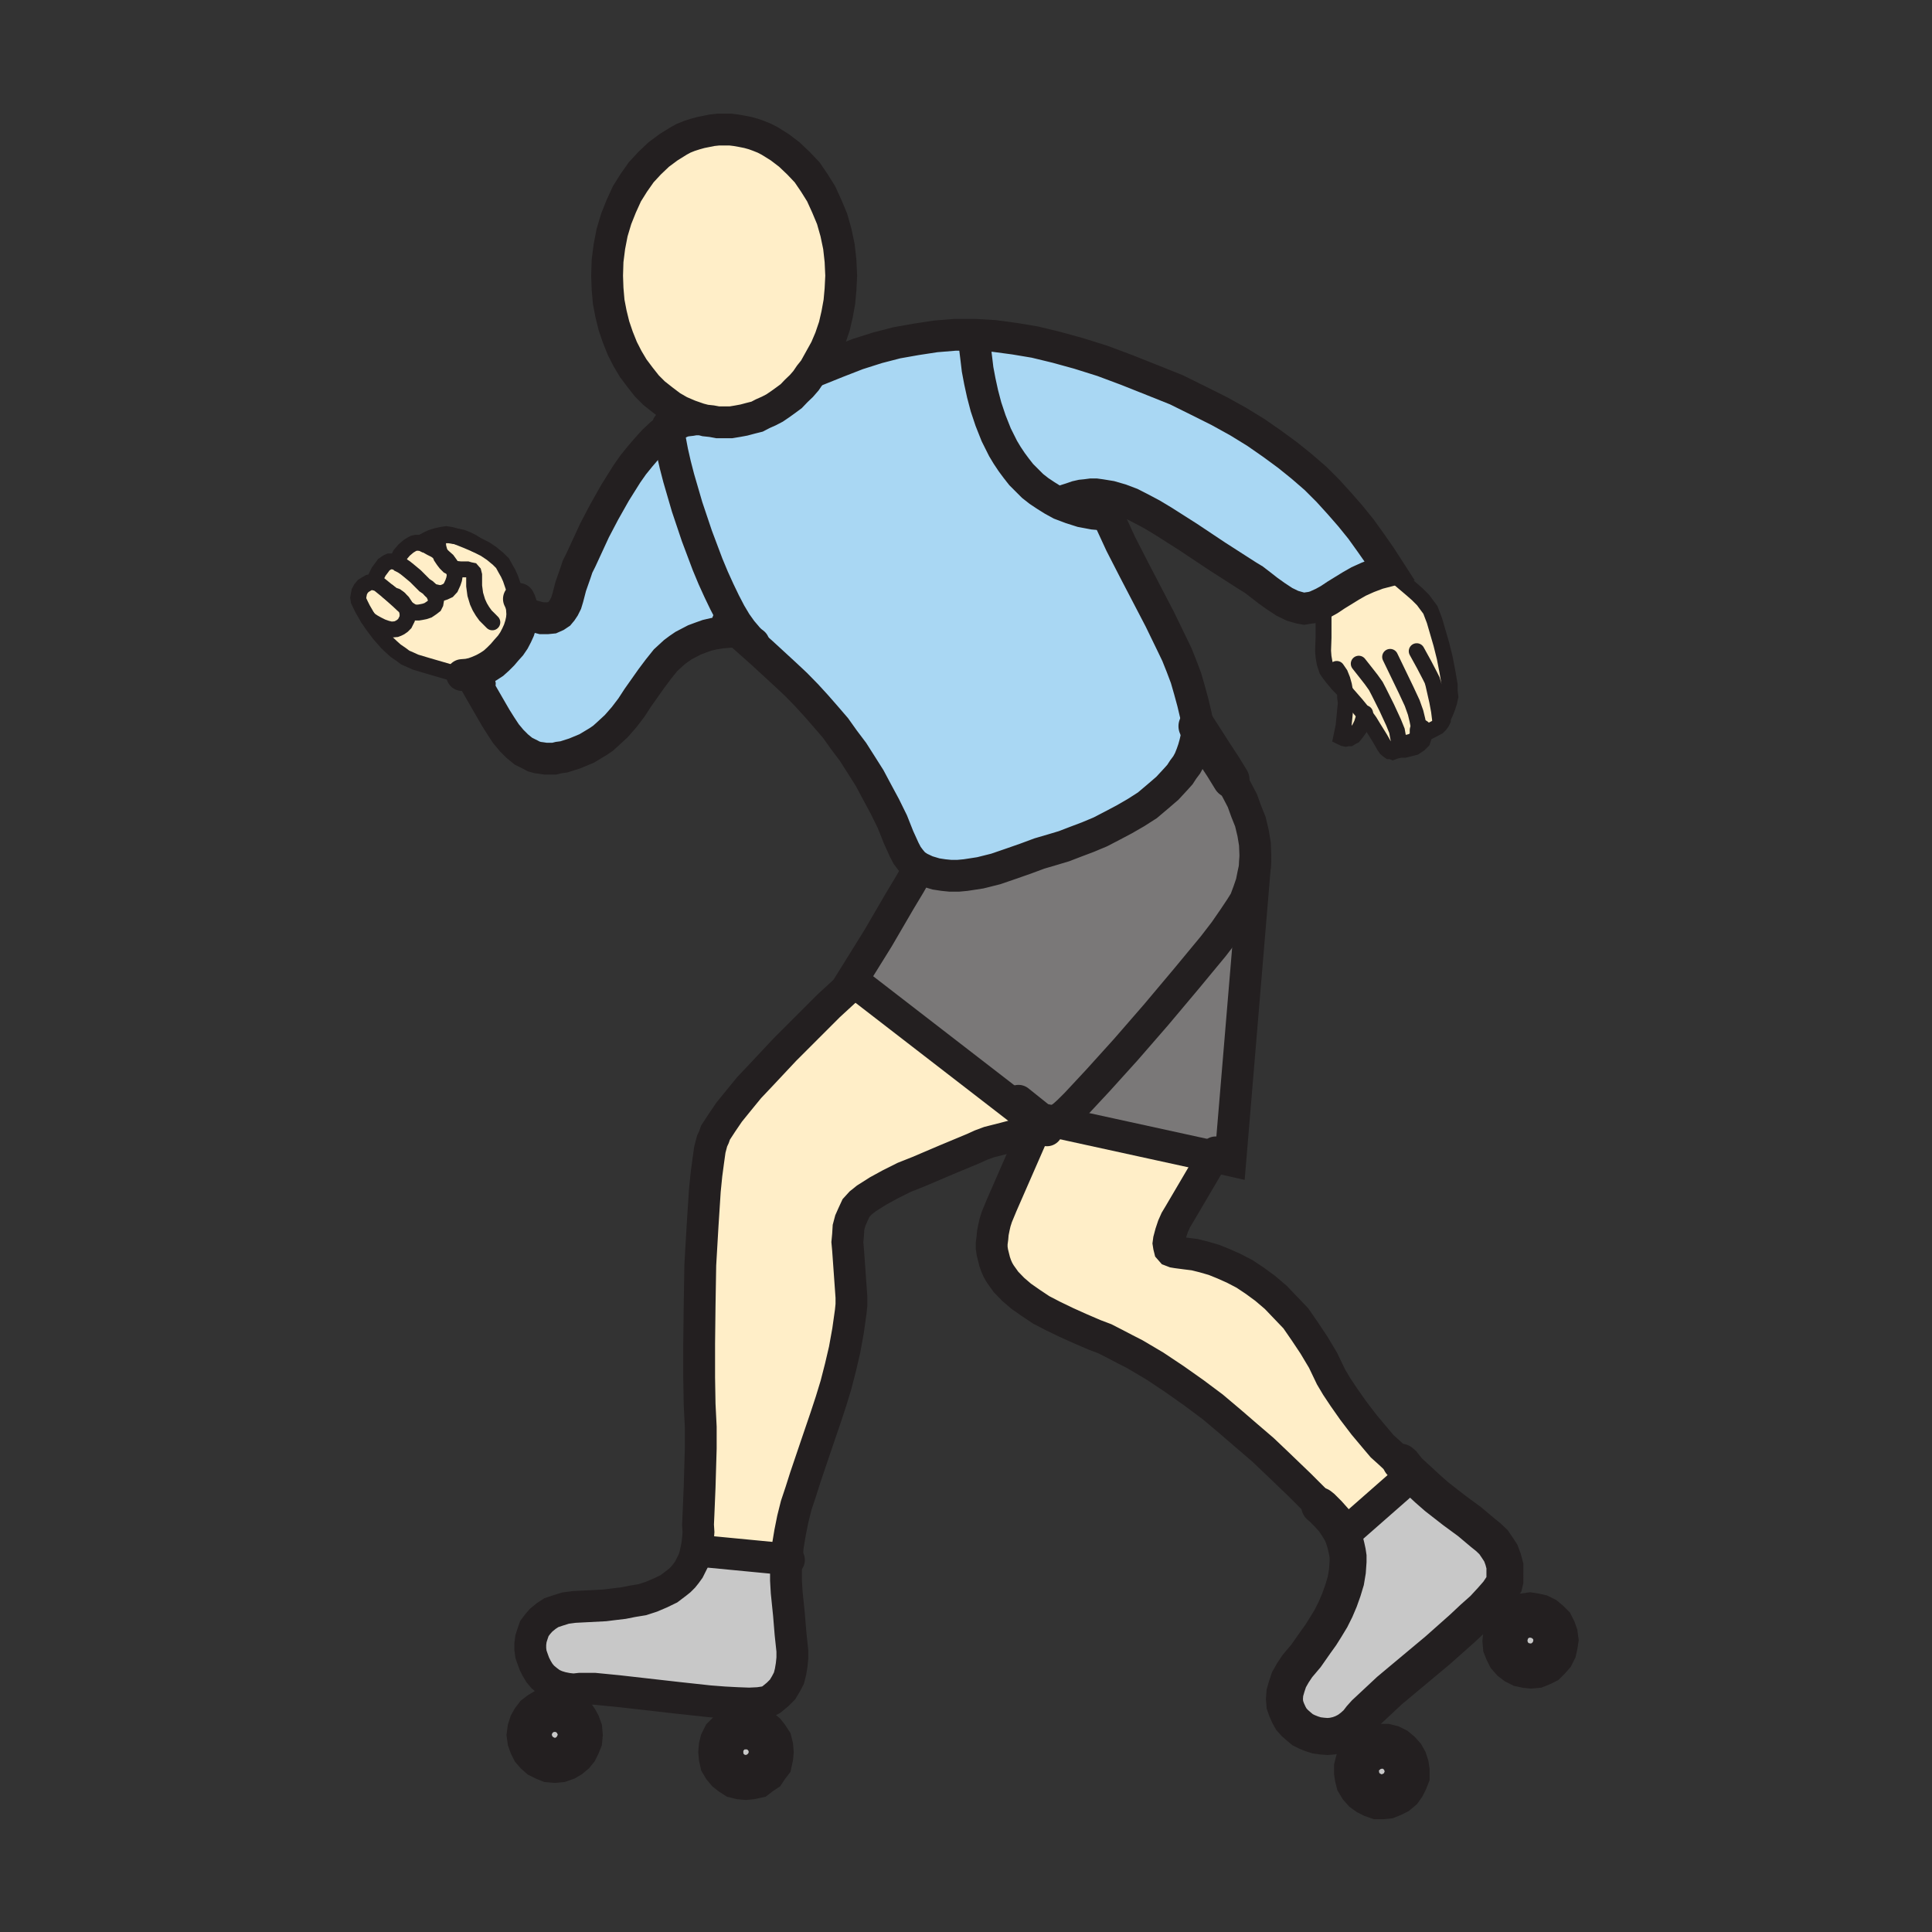 <svg id="Layer_1" xmlns="http://www.w3.org/2000/svg" viewBox="0 0 850 850" width="850" height="850"><rect x="0" y="0" width="850" height="850" fill="#333333" stroke="none"/><style>.st0{fill:#c8c8c8}.st1{fill:#ffeec8}.st2{fill:#a9d7f3}.st3{fill:#7a7878}.st4,.st5,.st6,.st7,.st8{fill:none;stroke:#231f20;stroke-width:14;stroke-linecap:round;stroke-miterlimit:10}.st5,.st6,.st7,.st8{stroke-width:16.25}.st6,.st7,.st8{stroke-width:7}.st7,.st8{stroke-width:9.75}.st8{stroke-width:19.75}</style><path class="st0" d="M681.1 713.8l1.5 1.5 1 2 .7 2 .3 2.2-.3 2-.5 2.3-1 2-1.5 1.7-1.5 1.5-2 1-2 .8-2.2.2-2-.2-2.3-.5-2-1-1.7-1.3-1.5-1.7-1-2-.8-2-.2-2.3.2-2 .5-2.2 1-2 1.3-1.8 1.7-1.5 2-1 2-.7 2.3-.3 2 .3 2.2.5 2 1zM623.8 651l4.3 4 4 3.5 7.7 6 6.8 5 5.7 4.8 2.5 2 2.3 2.2 1.7 2.5 1.5 2.3 1 2.7.8 3v6.5l-.3 1.3-.7 1-2 3-2.8 3.2-3.7 4-4.5 4-4.8 4.5-10.7 9.5-21.3 17.8-7.7 7.2-3 2.8-1.8 2-1.7 2.2-2 1.8-2 1.5-2.3 1.2-2.2.8-2.3.5-2.2.2-2.5-.2-2.3-.3-2.2-.7-2-.8-2-1-1.8-1.5-1.7-1.5-1.5-1.7-1-1.8-1-2.2-.8-2.3-.2-2.5.2-2.7.8-2.8 1-3 1.7-3 2-3 3.8-4.5 4.2-6 2.3-3.2 2.2-3.5 2.3-3.8 2-4 1.7-4 1.5-4.2 1.3-4.3.7-4.2.3-4.3v-2.2l-.3-2-.5-2.3-.5-2-.7-2.2-.8-2 2.3-.3 28.7-25.2z"/><path class="st1" d="M634.8 315.8v1l-.5 1-.7 1-1 1-2.3 1.2-2 1-1 .3h-1.5l-.7-.8v2.3l-.5 1.5-.5.5-.5.5-1.8 1.2-2 .5-2 .5h-1.7l-.5-.2-.3.7-.5.8-.5.5-.7.2-.8.3-.7-.3h-.8l-.7-.5-.8-.7-.7-1-2-3.5-2.8-4.5-1.7-2.8-2.3-3.2-3.7-4.5-4.8-5.5-3.2-3.3-2.5-3-1.3-1.7-1-1.5-.5-1.5-.5-1.5-.5-2.8-.2-2.7.2-5.8V270l-.2-4.7 2.7-1.5 3-2 6.5-4 3.5-2 4-1.8 4.5-1.7 5-1.3 9.8 8.3 2.5 2.2 2.5 2.5 1.7 2.3 1.5 2 1.8 4.7 3 10.3 1.5 6 1.2 6.2 1 5.8v2.7l.3 2.5-.5 2.3-.8 2.5-1 2.5zM581.6 663.3l-2.8-3-7-7-10.2-9.8-6-5.7-7-6-7.3-6.3-7.7-6.5-8.3-6.2-8.5-6-8.7-5.8-8.8-5.2-4.5-2.3-4.2-2.2-4.5-2.3-4.5-1.7-6.5-2.8-6-2.7-5.8-2.8-5.2-2.7-4.5-3-4.3-3-3.5-3-3.2-3.3-2.5-3.5-1-1.7-.8-1.8-.7-2-.5-2-.5-2-.3-2v-2l.3-2.2.2-2.3.5-2.5.5-2.2.8-2.5 2.2-5.3 14.3-32.7 3.7-1.3 2.5-1.2 2.5-1.3 70 15.3-15 25.5-1.5 2.5-1.2 2.7-1 3-.8 3-.2 1.5.2 1.3.3 1.2.7.8 1.3.5 1.2.2 3.8.5 4 .5 4 1 4.5 1.3 4.2 1.7 4.5 2 4.8 2.5 4.5 3 4.5 3.3 4.7 4 4.3 4.5 4.5 4.7 4 5.8 4 6 4 6.7 3.5 7.3 2.5 4.2 3.2 4.8 4 5.7 4.8 6.3 5.2 6.2 2.8 3.3 3 2.7 3 2.8 3 2.2 2.2 2.8 2 2-28.7 25.2-2.3.3-1.7-2.8-1.8-2.7-2.5-2.8z"/><path class="st0" d="M615.6 771.3l1.5 1.7 1 1.8.7 2.2.3 2v2.3l-.8 2-1 2-1.2 1.7-1.8 1.5-2 1-2 .8-2 .2h-2.2l-2-.7-2-1-1.8-1.3-1.5-1.7-1.2-2-.5-2-.3-2v-2.3l.5-2 1-2 1.5-1.7 1.8-1.5 1.7-1.3 2.3-.5 2-.2h2.2l2 .5 2 1z"/><path class="st1" d="M596.6 309.8l3.7 4.5-.5 2-.7 2.2-1 2-1.3 1.8-1.2 1.5-1 .5-.8.5h-.7l-1 .2-1-.2-1-.5 1-4.8.5-5 .5-5.2-.3-2.5v-2.5z"/><path class="st2" d="M582.1 265.3l-3.3 1.5-1.7.5-1.5.2-1.8.3-1.7-.3-1.8-.5-1.7-.5-3.5-1.7-3.8-2.5-3.5-2.5-3.2-2.5-3-2.3-2.8-1.7-13.7-8.8-12.3-8.2-11-7-5-3-4.7-2.5-4.5-2.3-4.5-1.7-4.5-1.3-4.3-.7-2.2-.3h-2l-2.3.3-2 .2-2.2.5-2.3.8-2.2.7-2.3 1-.2.8-3.3-1.8-3.2-2-3-2-2.8-2.2-2.5-2.5-2.5-2.5-2.2-2.8-2-2.7-2-3-1.8-3-3-6-2.5-6.3-2-6-1.5-5.7-1.2-5.5-1-5.3-.5-4.2-.8-6.5v-4.5l8.5.5 9 1.2 9 1.5 9.5 2.3 9.8 2.7 10.5 3.3 10.7 4 11.3 4.5 10.5 4.2 9.7 4.8 9 4.5 8.5 4.7 7.8 4.8 7.2 5 6.8 5 6.2 5 6 5.2 5.5 5.5 5 5.5 4.8 5.5 4.7 5.8 4.3 6 4.2 6 4 6.2-5 1.3-4.5 1.7-4 1.8-3.5 2-6.5 4-3 2z"/><path class="st3" d="M552.1 381.3l-.8 3.7-.7 3.5-1.3 3.8-1.5 4-2 3.2-3 4.5-4 5.8-5 6.5-12 14.5-13.2 15.7-13.3 15.3-12.2 13.5-9.5 10.2-3.3 3.3-2.2 2-2 1.5-2.3 1.2-2.5 1.3-2.5 1.2-83.5-64.5-.5-.2 11.5-18.5 9.5-16.3 4.5-7.5 3.8-6.7.5-.5 1.5.7 1.7.8 4 1.2 3.3.5 3 .3h3.5l3.2-.3 3.3-.5 3.2-.5 6.8-1.7 6.7-2.3 6.3-2.2 6.2-2.3 5.8-1.7 5-1.5 5.2-2 5.3-2 5.5-2.3 5.2-2.7 5.3-2.8 5.2-3 5-3.2 4.5-3.8 4.3-3.7 3.7-4 1.8-2 1.5-2.3 1.5-2 1.2-2.2 1-2.5.8-2.3.7-2.5.5-2.2.3-2.8v-2.5l7.7 12 3.8 5.8 3.5 5.7 2.5 4.5 2.5 4.8 1.7 4.7 1.8 4.5 1.2 5 .8 4.8.2 5z"/><path class="st3" d="M533.8 508.8l-70-15.3 2.3-1.2 2-1.5 2.2-2 3.3-3.3 9.5-10.2 12.2-13.5 13.3-15.3 13.2-15.7 12-14.5 5-6.5 4-5.8 3-4.5 2-3.2 1.5-4 1.3-3.8.7-3.5.8-3.7-10.8 129.2z"/><path class="st2" d="M326.3 277.5l-2.5-3.5-2.5-4.2-2.5-4.8-2.5-5.2-2.5-5.5-2.5-6-4.7-12.5-4.3-12.8-3.7-12.7-1.5-5.8-1.3-5.7-1-5.3-1-4.7 3.5-2 3.3-1.5 1.7-.3 1.8-.2 1.7-.3h1.8v-.2l2.7.7 2.8.3 2.7.5h5.8l3-.5 2.7-.5 3-.8 2.8-.7 2.5-1.3 2.7-1.2 2.5-1.3 2.5-1.7 2.5-1.8 2.3-1.7 2.2-2.3 2.3-2.2 2-2.3 1.7-2.5 2-2.5.8.5 9.2-3.7 9-3.5 8.8-2.8 8.5-2.2 8.5-1.5 8.5-1.3 8.5-.7h8.7v4.5l.8 6.5.5 4.2 1 5.3 1.2 5.5 1.5 5.7 2 6 2.5 6.3 3 6 1.8 3 2 3 2 2.7 2.2 2.8 2.5 2.5 2.5 2.5 2.8 2.2 3 2 3.2 2 3.3 1.8 4.5 1.7 4.7 1.5 5.3 1 5.7.5.3-.2 6 13 6 11.7 11.2 21.5 5 10.3 2.5 5.2 2 5 2 5.3 1.5 5.2 1.5 5.5 1.3 5.5.5 2.5v5l-.3 2.8-.5 2.2-.7 2.5-.8 2.3-1 2.5-1.2 2.2-1.5 2-1.5 2.3-1.8 2-3.7 4-4.3 3.7-4.5 3.8-5 3.2-5.2 3-5.3 2.8-5.2 2.7-5.5 2.3-5.3 2-5.2 2-5 1.5-5.8 1.7-6.2 2.3-6.3 2.2-6.7 2.3-6.8 1.7-3.2.5-3.3.5-3.2.3h-3.5l-3-.3-3.3-.5-4-1.2-1.7-.8-1.5-.7-2.3-1.5-1.7-2-1.5-2-1.3-2.5-2.5-5.5-2.7-6.8-3.3-6.7-3.5-6.5-3.2-6-3.8-6-3.5-5.5-4-5.3-3.7-5.2-4.3-5-4.2-4.8-4.3-4.7-4.7-4.8-4.8-4.5-10-9.2-10.7-9.5h1.5z"/><path class="st1" d="M375.3 431.5l83.5 64.5-3.7 1.3-6.5 1.7-6.8 1.8-6.7 1.7-3.5 1.3-3.3 1.5-6 2.5-6 2.5-12.2 5.2-6.3 2.5-6 3-5.5 3-5.2 3.3-2.5 2-2 2.2-1.3 2.8-1.2 2.7-.8 3-.2 3.3-.3 3.2.3 3.3.5 7 .5 7 .5 7v3.2l-.3 3-1.2 8.5-1.5 8.3-1.8 7.7-2 7.8-2.2 7.2-2.3 7-4.7 13.8-4.3 12.7-2 6.3-2 6-1.5 6-1.2 6-1 6-.5 5.7-38.5-3.7-1.3-.3.5-2.5.3-2.7.2-2.8-.2-3.2.2-4.5.5-12 .5-17v-9.5l-.5-10-.2-11.8v-14.7l.2-17 .3-17.8 1-17.2 1-15.5.7-7 .8-6 .7-5 1-3.8.8-1.7.7-2 2.8-4.3 3.2-4.7 4.3-5.3 4.5-5.5 5.2-5.5 10.5-11.2 10.5-10.5 8.8-8.8 8.7-8zM370.1 121.3l-.3 6-.5 5.5-1 5.5-1.2 5.2-1.8 5.3-2 4.7-2.5 4.5-2.5 4.5-2 2.5-1.7 2.5-2 2.3-2.3 2.2-2.2 2.3-2.3 1.7-2.5 1.8-2.5 1.7-2.5 1.3-2.7 1.2-2.5 1.3-2.8.7-3 .8-2.7.5-3 .5h-5.8l-2.7-.5-2.8-.3-2.7-.7-4.3-1.5-4.2-1.8-3.8-2.2-3.7-2.8-3.8-3-3.2-3.2-3-3.8-3-4-2.5-4.2-2.3-4.5-2-5-1.7-5-1.3-5.3-1-5.2-.5-5.8-.2-5.7.2-6.5.8-6.3 1.2-6.2 1.8-6 2.2-5.5 2.5-5.5 3-4.8 3.3-4.7 3.7-4 4-3.8 4.3-3.2 4.5-2.8 2.2-1.2 2.5-1 2.5-.8 2.5-.7 2.5-.5 2.5-.5 2.8-.3h5.2l2.5.3 2.8.5 2.5.5 2.5.7 2.2.8 2.5 1 2.3 1.2 4.5 2.8 4.2 3.2 4 3.8 3.8 4 3.2 4.7 3 4.8 2.5 5.5 2.3 5.5 1.7 6 1.3 6.2.7 6.3z"/><path class="st0" d="M307.6 682.3l38.5 3.7-.3 3.5v5.8l.3 5.2 1 9.8.7 8.5.8 7.5v3.2l-.3 3-.5 3-.7 2.8-1.3 2.5-1.5 2.5-2.2 2.2-2.8 2.3-1 .5-1.2.5-3.3.5-4.2.2-5.3-.2-5.7-.3-6.5-.5-13.8-1.5-26.5-3-10.2-1h-6.5l-2.8.3-2.7-.3-2.5-.5-2.3-.7-2.2-1-2-1.5-1.8-1.5-1.5-1.8-1.2-2-1-2-.8-2.2-.7-2-.3-2.3v-2.2l.3-2.3.7-2.2.8-2.3 1.5-2 1.5-1.7 2.2-1.8 2.3-1.5 3-1 3.2-1 3.8-.5 13.5-.7 4-.5 4.2-.5 4-.8 4.3-.7 4-1.3 4-1.7 3.7-1.8 3.3-2.5 1.5-1.2 1.5-1.5 1.2-1.5 1.3-1.8 1-2 1-2 .7-2.2.5-2.3zM328.1 759.8h2.2l2.3.7 1.7 1 1.8 1.5 1.2 1.5 1.3 2 .5 2 .2 2.3-.2 2.2-.5 2.3-1.3 1.7-1.2 1.8-1.8 1.2-1.7 1.3-2.3.5-2.2.2-2.3-.2-2-.5-2-1.3-1.5-1.2-1.5-1.8-1-1.7-.5-2.3-.2-2.2.2-2.3.5-2 1-2 1.5-1.5 1.5-1.5 2-1 2-.7z"/><path class="st2" d="M324.6 277.8l-3.8.2-3.5.3-3.2.5-3 .7-2.8 1-2.7 1-2.5 1.3-2.3 1.2-2.2 1.5-2 1.5-3.8 3.5-3.2 4-3 4-6 8.5-2.8 4.3-3.2 4.2-3.5 4-3.8 3.5-2 1.8-2.2 1.5-2.5 1.5-2.5 1.5-5.3 2.2-4.7 1.5-2.3.3-2 .5h-3.7l-2-.3-1.5-.2-1.8-.5-1.5-.8-3-1.5-2.7-2.2-2.5-2.5-2.5-3-2.3-3.5-2.2-3.5-4.8-8.3-5-8.7-5-1.5v-.3l2.5-.2 2.3-.5 2.2-.8 2.3-1 2.2-1.2 2.3-1.5 2-1.8 2-2 1.7-2 1.8-2 1.5-2.2 1.2-2.3 1-2.2.8-2.5.5-2.3.2-2.2h2.3l3.5 1 2.7.7h2.5l2-.2 1.8-.8 1.5-1 1-1.2 1-1.5 1-2 .7-2.3 1.3-5 2-5.7 1-3 1.5-3 6-13 4.2-8 4.8-8.5 2.5-4 2.7-4.3 2.8-4 3-3.7 3-3.5 3-3.3 3.2-3 3-2.2 1 4.7 1 5.3 1.3 5.7 1.5 5.8 3.7 12.7 4.3 12.8 4.7 12.5 2.5 6 2.5 5.5 2.5 5.2 2.5 4.8 2.5 4.2 2.5 3.5-.2.3z"/><path class="st0" d="M244.1 752l2.2.3 2.3.5 1.7 1.2 1.8 1.3 1.2 1.7 1 1.8.8 2.2.2 2.3-.2 2.2-.8 2-1 2-1.2 1.5-1.8 1.5-1.7 1-2.3.8-2.2.2-2.3-.2-2-.8-2-1-1.7-1.5-1.3-1.5-1-2-.7-2-.3-2.2.3-2.3.7-2.2 1-1.8 1.3-1.7 1.7-1.3 2-1.2 2-.5z"/><path class="st1" d="M199.1 250l-1-1.7-1.3-1.8-1.7-1.5-1.5-1.5-.8-3-.2-3.2.2-.8.5-.5.8-.2 1-.3h2.5l3.2.5 4.5 1.8 4 1.7 4 2 3 2 1.8 1.5 1 .8 2 2 1.2 2.2 1.3 2.3 1 2.2 1.7 5 1 2.5 1.3 2.8.2-.3.5 1.5.3 1.3.2 3-.2 2.2-.5 2.3-.8 2.5-1 2.2-1.2 2.3-1.5 2.2-1.8 2-1.7 2-2 2-2 1.8-2.3 1.5-2.2 1.2-2.3 1-2.2.8-2.3.5-2.5.2v.3l-15.5-4.5-5-1.5-2.2-1-2.3-1-2-1.5-2.2-1.5-2-1.8-1.8-1.7-3.5-4-3-4-2-3 1 1 1.5 1 1.8 1 2 1 2 .7 2 .5 2.2-.2.8-.3 1-.5 1-.7 1-1 .5-1 .5-1 .2-1V270l-.2-1.2-.3-1.3 2 1.3 1 .5 1 .2h1.3l1.2-.2 1.5-.3 1.5-.5 1.5-1 1.3-1 .5-1 .2-1.2-.2-1.3-.5-1.2-.5-1-1-1 .7.5 1 .2 1.3.3 1.5.2 1.5-.5 1.5-.7 1.2-1.3 1-2.2.5-1.5.3-1.8-.3-1.5z"/><path class="st1" d="M209.3 239.5l-4-1.7-4.5-1.8 2.5.5 2.5 1 2 1zM186.6 239.5v-.2l3 1.7 2 1 2 1.5.5 1.5 1 1.5 1 1.3 1.2 1.2 1 .5.8.5.7 1.5.3 1.5-.3 1.8-.5 1.5-1 2.2-1.2 1.3-1.5.7-1.5.5-1.5-.2-1.3-.3-1-.2-.7-.5-1.3-1.3-1.5-1-1.2-1.2-2.8-2.8-3-2.5-1.5-1.2-1.5-1-1-.5-.5-.8-.2-.7v-.8l.5-1 .5-1 1.7-2 2-1.7 1.3-.8 1-.5 1-.2h1l1.5.2z"/><path class="st1" d="M198.3 235.3l2.5.7-3.2-.5h-2.5l-1 .3-.8.2-.5.5-.2.8.2 3.2.8 3-2-1.5-2-1-3-1.7-.3-.3v-.2l.5-.8 1.3-.7 1.7-.8 2.3-.7 2.2-.5 2-.3zM199.1 250l-.8-.5-1-.5-1.2-1.2-1-1.3-1-1.5-.5-1.5 1.5 1.5 1.7 1.5 1.3 1.8zM189.6 259.8l1 1 .5 1 .5 1.2.2 1.3-.2 1.2-.5 1-1.3 1-1.5 1-1.5.5-1.5.3-1.2.2h-1.3l-1-.2-1-.5-2-1.3-1.7-1.5-1.8-1.7-4.5-4-3.7-3-1.5-1h-.8l-1.2-.3 1.5-.7.5-1.8 1-2 1.5-2 .7-1 1-.7.8-.5.7-.3h1.5l1.5.3 1 .2.5.8 1 .5 1.5 1 1.5 1.2 3 2.5 2.8 2.8 1.2 1.2 1.5 1z"/><path class="st1" d="M178.8 267.5l.3 1.3.2 1.2v1.3l-.2 1-.5 1-.5 1-1 1-1 .7-1 .5-.8.3-2.2.2-2-.5-2-.7-2-1-1.8-1-1.5-1-1-1-2.2-3.8-1-2-.8-1.7-.2-1.3.2-1.2.3-1.5.7-1.3 1-1.2 1.3-.8 1.2-.7 1.3-.3 1.2.3h.8l1.5 1 3.7 3 4.5 4 1.8 1.7z"/><path class="st4" d="M307.6 184.3l-4.3-1.5-4.2-1.8-3.8-2.2-3.7-2.8-3.8-3-3.2-3.2-3-3.8-3-4-2.5-4.2-2.3-4.5-2-5-1.7-5-1.3-5.3-1-5.2-.5-5.8-.2-5.7.2-6.5.8-6.3 1.2-6.2 1.8-6 2.2-5.5 2.5-5.5 3-4.8 3.3-4.7 3.7-4 4-3.8 4.3-3.2 4.5-2.8 2.2-1.2 2.5-1 2.5-.8 2.5-.7 2.5-.5 2.5-.5 2.8-.3h5.2l2.5.3 2.8.5 2.5.5 2.5.7 2.2.8 2.5 1 2.3 1.2 4.5 2.8 4.2 3.2 4 3.8 3.8 4 3.2 4.7 3 4.8 2.5 5.5 2.3 5.5 1.7 6 1.3 6.2.7 6.3.3 6.5-.3 6-.5 5.5-1 5.5-1.2 5.2-1.8 5.3-2 4.7-2.5 4.5-2.5 4.5-2 2.5-1.7 2.5-2 2.3-2.3 2.2-2.2 2.3-2.3 1.7-2.5 1.8-2.5 1.7-2.5 1.3-2.7 1.2-2.5 1.3-2.8.7-3 .8-2.7.5-3 .5h-5.8l-2.7-.5-2.8-.3zM307.6 184.5h-1.8l-1.7.3-1.8.2-1.7.3-3.3 1.5-3.5 2-3 2.2-3.2 3-3 3.3-3 3.5-3 3.7-2.8 4-2.7 4.3-2.5 4-4.8 8.5-4.2 8-6 13-1.5 3-1 3-2 5.7-1.3 5-.7 2.3-1 2-1 1.5-1 1.2-1.5 1-1.8.8-2 .2h-2.5l-2.7-.7-3.5-1M208.1 298.3l.2.5 5 8.7 4.8 8.3 2.2 3.5 2.3 3.5 2.5 3 2.5 2.5 2.7 2.2 3 1.5 1.5.8 1.8.5 1.5.2 2 .3h3.7l2-.5 2.3-.3 4.7-1.5 5.3-2.2 2.5-1.5 2.5-1.5 2.2-1.5 2-1.8 3.8-3.5 3.5-4 3.2-4.2 2.8-4.3 6-8.5 3-4 3.2-4 3.8-3.5 2-1.5 2.2-1.5 2.3-1.2 2.5-1.3 2.7-1 2.8-1 3-.7 3.2-.5 3.5-.3 3.8-.2h1.5"/><path class="st4" d="M320.1 273.8l4.5 4 10.7 9.5 10 9.2 4.8 4.5 4.7 4.8 4.3 4.7 4.2 4.8 4.3 5 3.7 5.2 4 5.3 3.5 5.5 3.8 6 3.2 6 3.5 6.5 3.3 6.7 2.7 6.8 2.5 5.5 1.3 2.5 1.5 2 1.7 2 2.3 1.5 1.5.7 1.7.8 4 1.2 3.3.5 3 .3h3.5l3.2-.3 3.3-.5 3.2-.5 6.8-1.7 6.7-2.3 6.3-2.2 6.2-2.3 5.8-1.7 5-1.5 5.2-2 5.3-2 5.5-2.3 5.2-2.7 5.3-2.8 5.2-3 5-3.2 4.5-3.8 4.3-3.7 3.7-4 1.8-2 1.5-2.3 1.5-2 1.2-2.2 1-2.5.8-2.3.7-2.5.5-2.2.3-2.8v-5l-.5-2.5-1.3-5.5-1.5-5.5-1.5-5.2-2-5.3-2-5-2.5-5.2-5-10.3-11.2-21.5-6-11.7-6-13-1.5-3.3"/><path class="st4" d="M359.1 163l9.2-3.7 9-3.5 8.8-2.8 8.5-2.2 8.5-1.5 8.5-1.3 8.5-.7h8.7l8.5.5 9 1.2 9 1.5 9.5 2.3 9.8 2.7 10.5 3.3 10.7 4 11.3 4.5 10.5 4.2 9.7 4.8 9 4.5 8.5 4.7 7.8 4.8 7.2 5 6.8 5 6.2 5 6 5.2 5.5 5.5 5 5.5 4.8 5.5 4.7 5.8 4.3 6 4.2 6 4 6.2-5 1.3-4.5 1.7-4 1.8-3.5 2-6.5 4-3 2-2.7 1.5-3.3 1.5-1.7.5-1.5.2-1.8.3-1.7-.3-1.8-.5-1.7-.5-3.5-1.7-3.8-2.5-3.5-2.5-3.2-2.5-3-2.3-2.8-1.7-13.7-8.8-12.3-8.2-11-7-5-3-4.7-2.5-4.5-2.3-4.5-1.7-4.5-1.3-4.3-.7-2.2-.3h-2l-2.3.3-2 .2-2.2.5-2.3.8-2.2.7-2.3 1"/><path class="st5" d="M541.6 343l-3.5-5.7-3.8-5.8-7.7-12"/><path class="st4" d="M373.3 434.5l-8.7 8-8.8 8.8-10.5 10.5-10.5 11.2-5.2 5.5-4.5 5.5-4.3 5.3-3.2 4.7-2.8 4.3-.7 2-.8 1.7-1 3.8-.7 5-.8 6-.7 7-1 15.5-1 17.2-.3 17.8-.2 17V606l.2 11.8.5 10v9.5l-.5 17-.5 12-.2 4.5.2 3.2-.2 2.8-.3 2.7-.5 2.5-.5 2.3-.7 2.2-1 2-1 2-1.3 1.8-1.2 1.5-1.5 1.5-1.5 1.2-3.3 2.5-3.7 1.8-4 1.7-4 1.3-4.3.7-4 .8-4.2.5-4 .5-13.5.7-3.8.5-3.2 1-3 1-2.3 1.5-2.2 1.8-1.5 1.7-1.5 2-.8 2.3-.7 2.2-.3 2.3v2.2l.3 2.3.7 2 .8 2.2 1 2 1.2 2 1.5 1.8 1.8 1.5 2 1.5 2.2 1 2.3.7 2.5.5 2.7.3 2.8-.3h6.5l10.2 1 26.5 3 13.8 1.5 6.5.5 5.7.3 5.3.2 4.2-.2 3.3-.5 1.2-.5 1-.5 2.8-2.3 2.2-2.2 1.5-2.5 1.3-2.5.7-2.8.5-3 .3-3v-3.2l-.8-7.5-.7-8.5-1-9.8-.3-5.2v-5.8l.3-3.5.5-5.7 1-6 1.2-6 1.5-6 2-6 2-6.3 4.3-12.7 4.7-13.8 2.3-7 2.2-7.2 2-7.8 1.8-7.7 1.5-8.3 1.2-8.5.3-3v-3.2l-.5-7-.5-7-.5-7-.3-3.3.3-3.2.2-3.3.8-3 1.2-2.7 1.3-2.8 2-2.2 2.5-2 5.2-3.3 5.5-3 6-3 6.3-2.5 12.2-5.2 6-2.5 6-2.5 3.3-1.5 3.5-1.3 6.7-1.7 6.8-1.8 6.5-1.7 3.7-1.3 2.5-1.2 2.5-1.3 2.3-1.2 2-1.5 2.2-2 3.3-3.3 9.5-10.2 12.2-13.5 13.3-15.3 13.2-15.7 12-14.5 5-6.5 4-5.8 3-4.5 2-3.2 1.5-4 1.3-3.8.7-3.5.8-3.7.2-5-.2-5-.8-4.8-1.2-5-1.8-4.5-1.7-4.7-2.5-4.8-2.5-4.5M293.8 187.3v1.5l1 4.7 1 5.3 1.3 5.7 1.5 5.8 3.7 12.7 4.3 12.8 4.7 12.5 2.5 6 2.5 5.5 2.5 5.2 2.5 4.8 2.5 4.2 2.5 3.5 2.8 3.3 1.2 1.2 1.3 1"/><path class="st6" d="M228.6 264.8l-1.3-2.8-1-2.5-1.7-5-1-2.2-1.3-2.3-1.2-2.2-2-2-1-.8-1.8-1.5-3-2-4-2-4-1.7-4.5-1.8-2.5-.7-2-.3-2 .3-2.2.5-2.3.7-1.7.8-1.3.7-.5.8v.2l.3.3 3 1.7 2 1 2 1.5 1.5 1.5 1.7 1.5 1.3 1.8 1 1.7.7 1.5.3 1.5-.3 1.8-.5 1.5-1 2.2-1.2 1.3-1.5.7-1.5.5-1.5-.2-1.3-.3-1-.2-.7-.5-.3-.3"/><path class="st6" d="M186.8 239.5h-.2l-1-.5-1.5-.2h-1l-1 .2-1 .5-1.3.8-2 1.7-1.7 2-.5 1-.5 1v.8l.2.7.5.8 1 .5 1.5 1 1.5 1.2 3 2.5 2.8 2.8 1.2 1.2 1.5 1 1.3 1.3 1 1 .5 1 .5 1.2.2 1.3-.2 1.2-.5 1-1.3 1-1.5 1-1.5.5-1.5.3-1.2.2h-1.3l-1-.2-1-.5-2-1.3-1.7-1.5-1.8-1.7-4.5-4"/><path class="st6" d="M176.1 248l-.8-.5-1-.2-1.5-.3h-1.5l-.7.3-.8.5-1 .7-.7 1-1.5 2-1 2-.5 1.8M214.6 300.8l-6.3-2-5-1.5-15.5-4.5-5-1.5-2.2-1-2.3-1-2-1.5-2.2-1.5-2-1.8-1.8-1.7-3.5-4-3-4-2-3-2.2-3.8-1-2-.8-1.7-.2-1.3.2-1.2.3-1.5.7-1.3 1-1.2 1.3-.8 1.2-.7 1.3-.3 1.2.3h.8l1.5 1 3.7 3 2 1.5 2.8 1.5"/><path class="st6" d="M174.3 262.3l1.5 1.2 1.3 1.3 1 1.5.7 1.2.3 1.3.2 1.2v1.3l-.2 1-.5 1-.5 1-1 1-1 .7-1 .5-.8.3-2.2.2-2-.5-2-.7-2-1-1.8-1-1.5-1-1-1M611.3 251l9.8 8.3 2.5 2.2 2.5 2.5 1.7 2.3 1.5 2 1.8 4.7 3 10.3 1.5 6 1.2 6.2 1 5.8v2.7l.3 2.5-.5 2.3-.8 2.5-1 2.5-1 2-1 1.2h-.2v-.2l-.5-4-.8-4.3-1.7-7.5-.5-1.7-1-2-2.5-4.8-3.3-6"/><path class="st6" d="M634.8 314.3v2.5l-.5 1-.7 1-1 1-2.3 1.2-2 1-1 .3h-1.5l-.7-.8-.3-.5-.5-.7-.7-3.5-.8-3.3-1.5-4.2-2.7-5.8-7-14.5"/><path class="st7" d="M625.1 321.3v2.5l-.5 1.5-.5.5-.5.5-1.8 1.2-2 .5-2 .5h-1.7"/><path class="st6" d="M581.8 263l.3 2.3.2 4.7v10.5l-.2 5.8.2 2.7.5 2.8.5 1.5.5 1.5 1 1.5 1.3 1.7 2.5 3 3.2 3.3 4.8 5.5 3.7 4.5 2.3 3.2 1.7 2.8 2.8 4.5 2 3.5.7 1 .8.7.7.5h.8l.7.3.8-.3.7-.2.5-.5.5-.8.3-.7.2-.8-.2-1-.5-2.2-.5-2.8-1.5-3.7-3-6.5-1.5-3-2-4-1.3-2.5-2-2.8-2.5-3.2-3-3.8"/><path class="st4" d="M203.3 297l2.5-.2 2.3-.5 2.2-.8 2.3-1 2.2-1.2 2.3-1.5 2-1.8 2-2 1.7-2 1.8-2 1.5-2.2 1.2-2.3 1-2.2.8-2.5.5-2.3.2-2.2-.2-3-.3-1.3-.5-1.5-.5-1"/><path class="st6" d="M588.1 294.3l1.5 2.2 1 2.5.7 2.5.5 2.8v2.5l.3 2.5-.5 5.2-.5 5-1 4.8 1 .5 1 .2 1-.2h.7l.8-.5 1-.5 1.2-1.5 1.3-1.8 1-2 .7-2.2.5-2 .3-.5M209.3 239.5l-1.5-1-2-1-2.5-1-2.5-.5-3.2-.5h-2.5l-1 .3-.8.2-.5.5-.2.8.2 3.2.8 3 .5 1.5 1 1.5 1 1.3 1.2 1.2 1 .5.8.5 1.7.3 1.8.2h3l1 .3 1 .2.7.8.3 1.2v4.8l.5 3.7 1 3.3 1 2.2 1.2 2 1.3 1.8 3 3"/><path class="st4" d="M460.6 497.3l-1.8-1.3-83.5-64.5-.5-.2 11.5-18.5 9.5-16.3 4.5-7.5 3.8-6.7M428.8 149.3v2.5l.8 6.5.5 4.2 1 5.3 1.2 5.5 1.5 5.7 2 6 2.5 6.3 3 6 1.8 3 2 3 2 2.7 2.2 2.8 2.5 2.5 2.5 2.5 2.8 2.2 3 2 3.2 2 3.3 1.8 4.5 1.7 4.7 1.5 5.3 1 5.7.5M307.6 682.3l38.5 3.7 1 .3M534.8 507l-1 1.8-15 25.5-1.5 2.5-1.2 2.7-1 3-.8 3-.2 1.5.2 1.3.3 1.2.7.8 1.3.5 1.2.2 3.8.5 4 .5 4 1 4.5 1.3 4.2 1.7 4.5 2 4.8 2.5 4.5 3 4.5 3.3 4.7 4 4.3 4.5 4.5 4.7 4 5.8 4 6 4 6.7 3.5 7.3 2.5 4.2 3.2 4.8 4 5.7 4.8 6.3 5.2 6.2 2.8 3.3 3 2.7 3 2.8 3 2.2 1.7 1.3M455.1 497.3L440.8 530l-2.2 5.3-.8 2.5-.5 2.2-.5 2.5-.2 2.3-.3 2.2v2l.3 2 .5 2 .5 2 .7 2 .8 1.8 1 1.7 2.5 3.5 3.2 3.3 3.5 3 4.3 3 4.5 3 5.2 2.7 5.8 2.8 6 2.7 6.5 2.8 4.5 1.7 4.5 2.3 4.2 2.2 4.5 2.3 8.8 5.2 8.7 5.8 8.5 6 8.3 6.2 7.7 6.5 7.3 6.3 7 6 6 5.7 10.2 9.8 7 7 2.8 3"/><path class="st4" d="M552.3 378.3l-.2 3-10.8 129.2-7.5-1.7-70-15.3-5.7-1.2-10-8"/><path class="st5" d="M580.6 662.5l1 .8 2.7 2.7 2.5 2.8 1.8 2.7 1.7 2.8.8 2 .7 2.2.5 2 .5 2.3.3 2v2.2l-.3 4.3-.7 4.2-1.3 4.3-1.5 4.2-1.7 4-2 4-2.3 3.8-2.2 3.5-2.3 3.2-4.2 6-3.8 4.5-2 3-1.7 3-1 3-.8 2.8-.2 2.7.2 2.5.8 2.3 1 2.2 1 1.8 1.5 1.7 1.7 1.5 1.8 1.5 2 1 2 .8 2.2.7 2.3.3 2.5.2 2.2-.2 2.3-.5 2.2-.8 2.3-1.2 2-1.5 2-1.8 1.7-2.2 1.8-2 3-2.8 7.7-7.2 21.3-17.8 10.7-9.5 4.8-4.5 4.5-4 3.7-4 2.8-3.2 2-3 .7-1 .3-1.3V689l-.8-3-1-2.7-1.5-2.3-1.7-2.5-2.3-2.2-2.5-2-5.7-4.8-6.8-5-7.7-6-4-3.5-4.3-4-2.5-2.2-2-2-2.2-2.8-.8-.7"/><path class="st4" d="M592.6 674l28.7-25.2.8-.8"/><path class="st8" d="M255.3 763.3l-.2 2.2-.8 2-1 2-1.2 1.5-1.8 1.5-1.7 1-2.3.8-2.2.2-2.3-.2-2-.8-2-1-1.7-1.5-1.3-1.5-1-2-.7-2-.3-2.2.3-2.3.7-2.2 1-1.8 1.3-1.7 1.7-1.3 2-1.2 2-.5 2.3-.3 2.2.3 2.3.5 1.7 1.2 1.8 1.3 1.2 1.7 1 1.8.8 2.2zM339.3 770.8l-.2 2.2-.5 2.3-1.3 1.7-1.2 1.8-1.8 1.2-1.7 1.3-2.3.5-2.2.2-2.3-.2-2-.5-2-1.3-1.5-1.2-1.5-1.8-1-1.7-.5-2.3-.2-2.2.2-2.3.5-2 1-2 1.5-1.5 1.5-1.5 2-1 2-.7h4.5l2.3.7 1.7 1 1.8 1.5 1.2 1.5 1.3 2 .5 2zM615.6 771.3l1.5 1.7 1 1.8.7 2.2.3 2v2.3l-.8 2-1 2-1.2 1.7-1.8 1.5-2 1-2 .8-2 .2h-2.2l-2-.7-2-1-1.8-1.3-1.5-1.7-1.2-2-.5-2-.3-2v-2.3l.5-2 1-2 1.5-1.7 1.8-1.5 1.7-1.3 2.3-.5 2-.2h2.2l2 .5 2 1zM681.1 713.8l1.5 1.5 1 2 .7 2 .3 2.2-.3 2-.5 2.3-1 2-1.5 1.7-1.5 1.5-2 1-2 .8-2.2.2-2-.2-2.3-.5-2-1-1.7-1.3-1.5-1.7-1-2-.8-2-.2-2.3.2-2 .5-2.2 1-2 1.3-1.8 1.7-1.5 2-1 2-.7 2.3-.3 2 .3 2.2.5 2 1z"/></svg>

